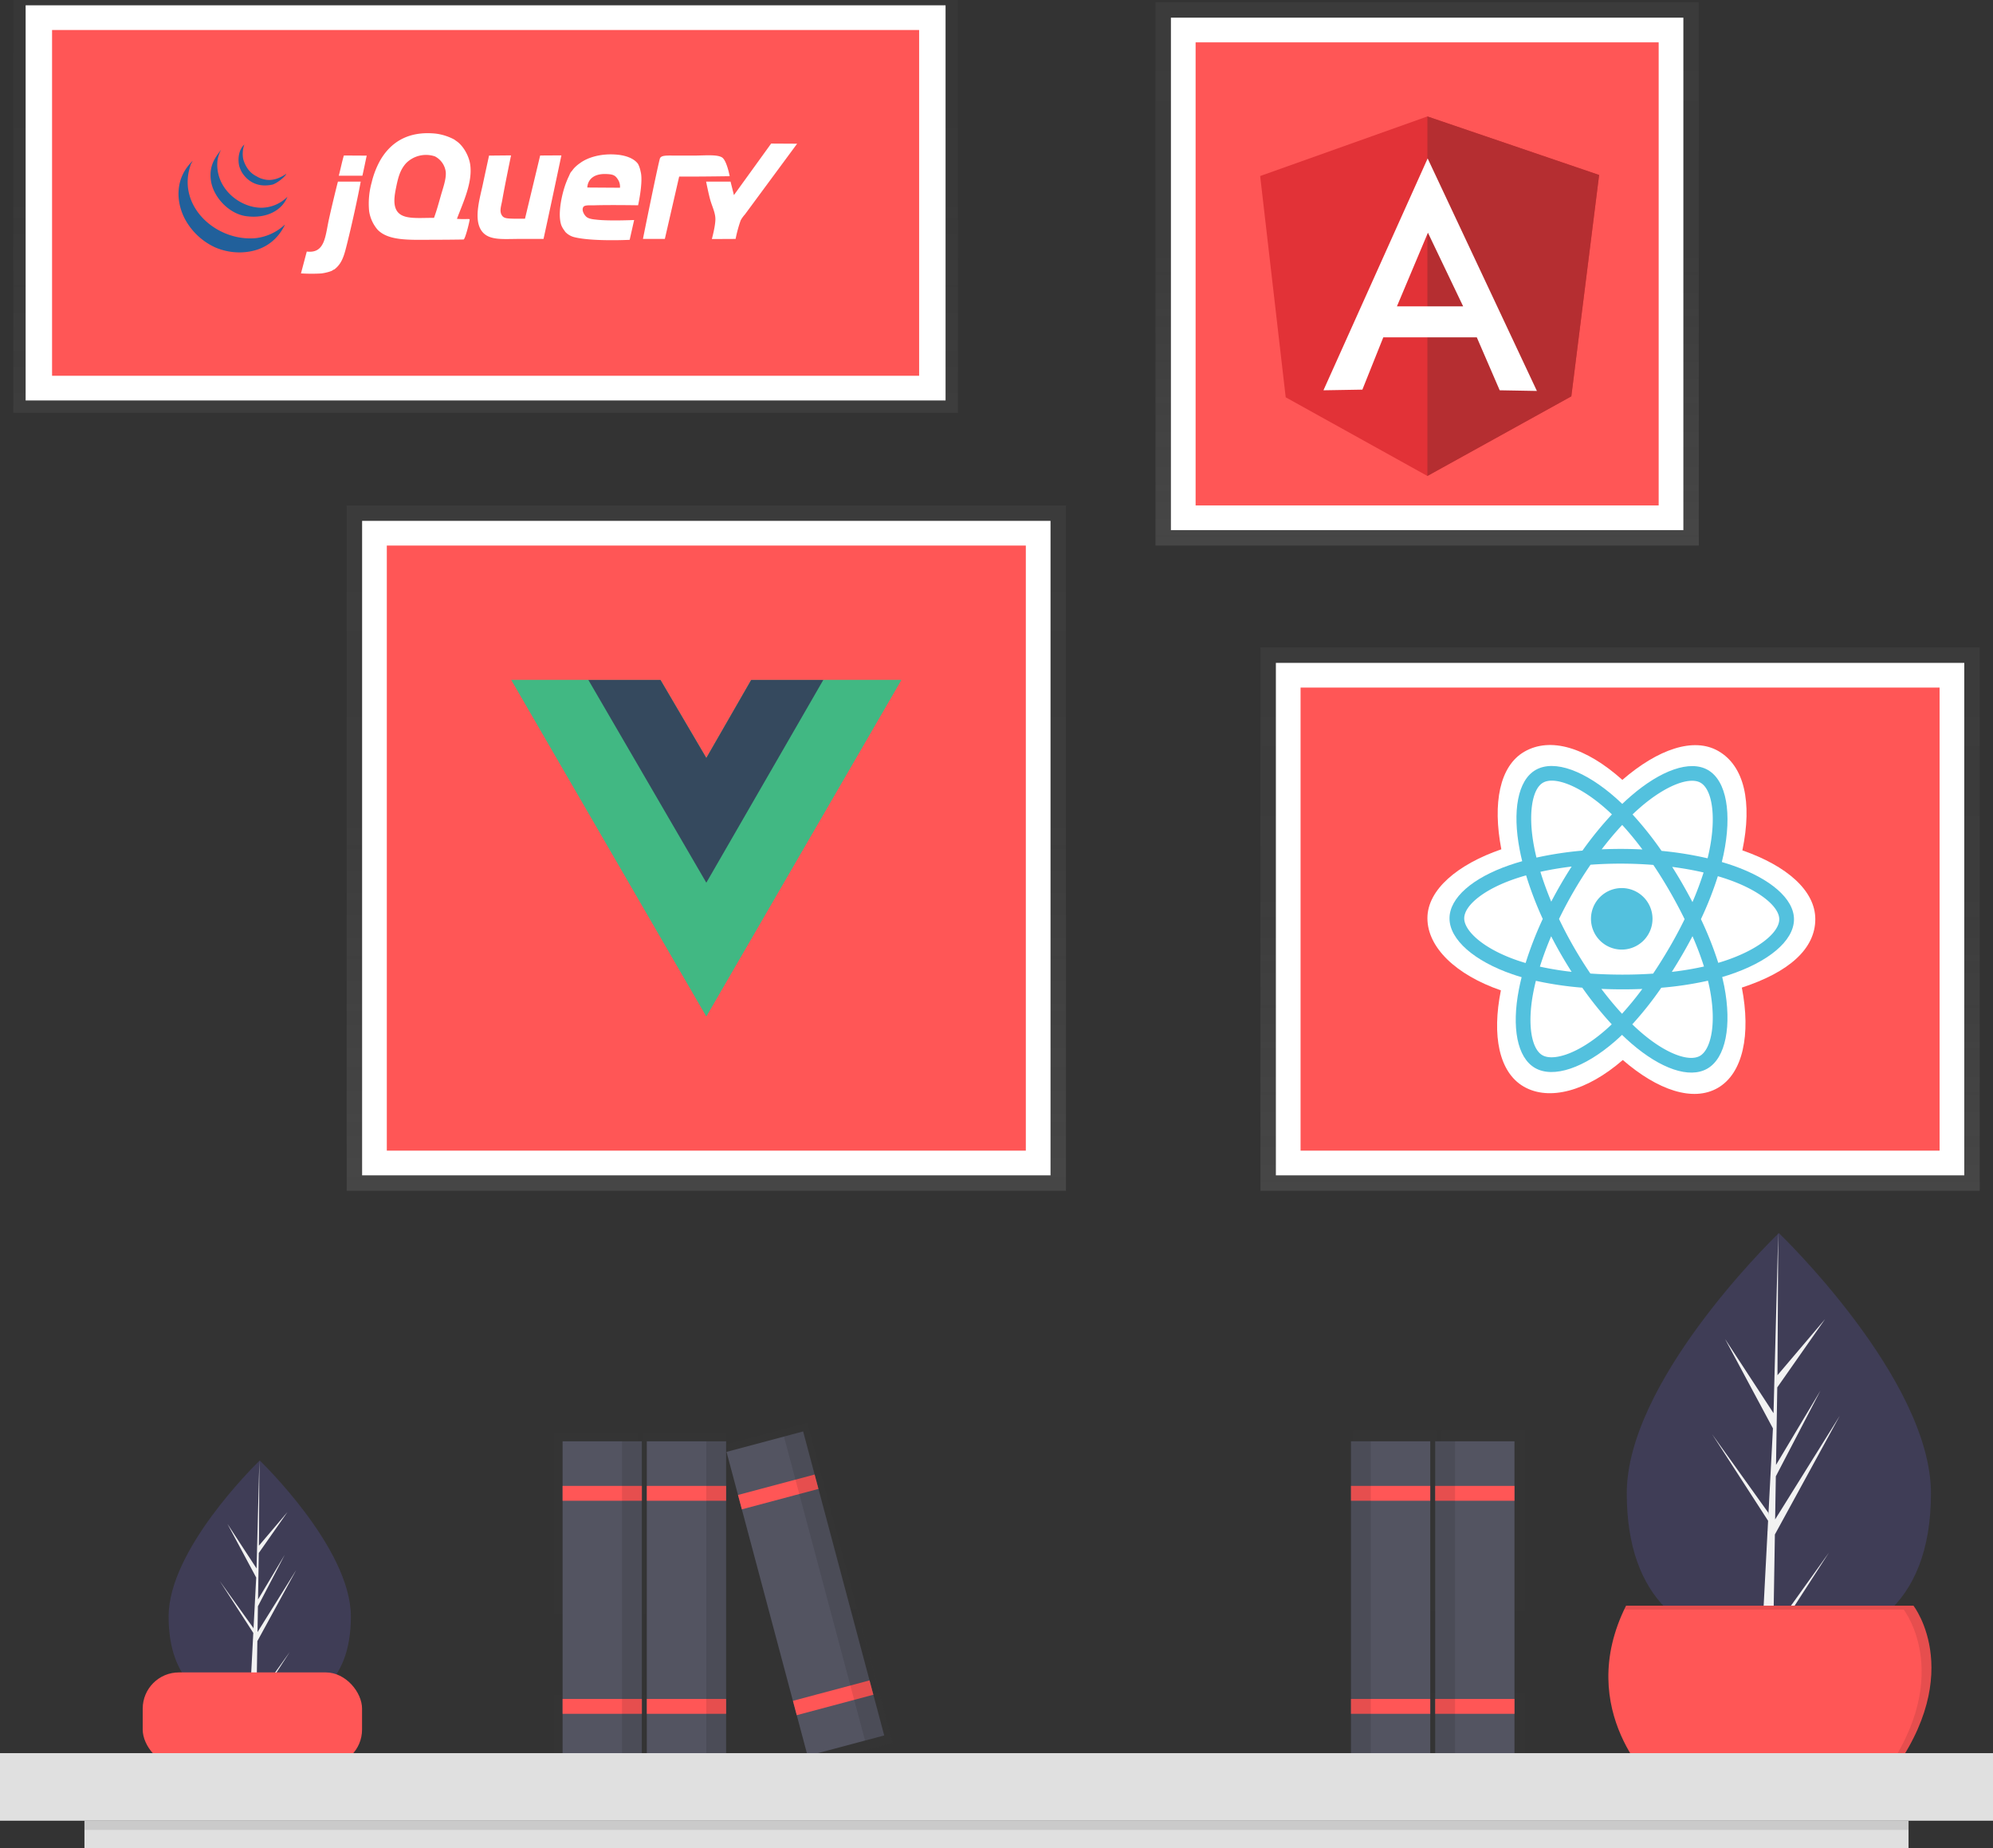 <svg id="e8aabfee-d00f-44c0-b6f7-c40294f8dfa6" data-name="Layer 1" xmlns="http://www.w3.org/2000/svg" xmlns:xlink="http://www.w3.org/1999/xlink" width="787.169" height="730" viewBox="0 0 787.169 730"><rect x="0" y="0" width="787.169" height="730" fill="#333333" stroke="none"/><defs><linearGradient id="a3c4672e-2259-4d6c-8c24-5949363a8af1" x1="278.973" y1="470.295" x2="278.973" y2="199.617" gradientUnits="userSpaceOnUse"><stop offset="0" stop-color="gray" stop-opacity="0.25"/><stop offset="0.535" stop-color="gray" stop-opacity="0.12"/><stop offset="1" stop-color="gray" stop-opacity="0.1"/></linearGradient><linearGradient id="acf699b8-10e6-407b-86e3-0f7f8fa4bdb6" x1="191.795" y1="163.039" x2="191.795" y2="0" xlink:href="#a3c4672e-2259-4d6c-8c24-5949363a8af1"/><linearGradient id="b28a1e8f-be05-408d-a6f5-6fd2e5b0337f" x1="563.673" y1="215.467" x2="563.673" y2="0.876" xlink:href="#a3c4672e-2259-4d6c-8c24-5949363a8af1"/><linearGradient id="f1fc4b36-2829-4464-83b0-fd2af5b19fd6" x1="639.878" y1="470.295" x2="639.878" y2="255.703" xlink:href="#a3c4672e-2259-4d6c-8c24-5949363a8af1"/><linearGradient id="bb60ebe1-81e2-422a-a970-aa43062904da" x1="453.701" y1="780.902" x2="453.701" y2="650.043" gradientTransform="matrix(-1, 0, 0, 1, 1039.585, -85)" xlink:href="#a3c4672e-2259-4d6c-8c24-5949363a8af1"/><linearGradient id="a1b2f907-b002-48c8-973d-a12b277f13d1" x1="488.734" y1="780.902" x2="488.734" y2="650.043" gradientTransform="matrix(-1, 0, 0, 1, 1039.585, -85)" xlink:href="#a3c4672e-2259-4d6c-8c24-5949363a8af1"/><linearGradient id="a8136d5f-4c26-4562-977f-ea29024932d1" x1="235.319" y1="696.902" x2="235.319" y2="566.043" xlink:href="#a3c4672e-2259-4d6c-8c24-5949363a8af1"/><linearGradient id="eaaf4b84-3353-429f-a894-84d4b3cd89b7" x1="270.352" y1="696.902" x2="270.352" y2="566.043" xlink:href="#a3c4672e-2259-4d6c-8c24-5949363a8af1"/><linearGradient id="fa1ca12c-a5d3-4b88-b665-ae3e1db189da" x1="319.81" y1="696.88" x2="319.81" y2="561.944" xlink:href="#a3c4672e-2259-4d6c-8c24-5949363a8af1"/></defs><title>JavaScript frameworks</title><path d="M969.076,674.787c0,45.239-26.894,61.036-60.068,61.036-.772,0-1.541-.008-2.304-.029-1.536-.033-3.06-.1-4.563-.209-29.942-2.117-53.204-18.728-53.204-60.799,0-43.535,55.626-98.472,59.822-102.551l.008-.004c.159-.159.242-.238.242-.238S969.076,629.544,969.076,674.787Z" transform="translate(-206.415 -85)" fill="#3f3d56"/><path d="M906.817,728.902,928.789,698.204l-22.027,34.067-.058,3.524c-1.536-.033-3.06-.1-4.563-.209l2.367-45.26-.017-.351.042-.067.221-4.275L882.673,651.479l22.148,30.948.054.906,1.791-34.196-18.904-35.29,19.133,29.282,1.862-70.893.008-.242v.238l-.309,55.906,18.816-22.164-18.895,26.978-.497,30.618,17.572-29.383L907.806,668.078l-.276,17.021,25.508-40.901-25.604,46.842Z" transform="translate(-206.415 -85)" fill="#f2f2f2"/><path d="M345,723.419c0,27.107-16.115,36.573-35.993,36.573-.463,0-.923-.005-1.381-.018-.921-.02-1.834-.06-2.734-.125-17.941-1.268-31.88-11.222-31.88-36.43,0-26.086,33.331-59.004,35.845-61.448l.005-.003c.095-.095.145-.143.145-.143S345,696.31,345,723.419Z" transform="translate(-206.415 -85)" fill="#3f3d56"/><path d="M307.694,755.844l13.166-18.394-13.198,20.413-.035,2.111c-.921-.02-1.834-.06-2.734-.125l1.418-27.119-.01-.21.025-.04.133-2.562-13.231-20.465,13.271,18.544.033.543,1.073-20.49L296.277,686.904l11.465,17.546,1.116-42.479.005-.145v.143l-.185,33.498,11.275-13.281-11.322,16.165-.298,18.346,10.529-17.606L308.287,719.399l-.165,10.199L323.406,705.09,308.064,733.158Z" transform="translate(-206.415 -85)" fill="#f2f2f2"/><rect x="136.928" y="199.617" width="284.09" height="270.678" fill="url(#a3c4672e-2259-4d6c-8c24-5949363a8af1)"/><rect x="143.024" y="205.713" width="271.898" height="258.486" fill="#fff"/><rect x="152.779" y="215.467" width="252.389" height="238.977" fill="#ff5656"/><path d="M531.584,353.55h30.797L485.388,486.362,408.396,353.55h58.899l18.093,30.797,17.708-30.797Z" transform="translate(-206.415 -85)" fill="#41b883"/><path d="M408.396,353.55,485.388,486.362l76.993-132.812H531.584l-46.196,79.687-46.581-79.687Z" transform="translate(-206.415 -85)" fill="#41b883"/><path d="M438.808,353.55l46.581,80.072,46.196-80.072h-28.487l-17.708,30.797-18.093-30.797Z" transform="translate(-206.415 -85)" fill="#35495e"/><g opacity="0.5"><rect x="5.247" width="373.097" height="163.039" fill="url(#acf699b8-10e6-407b-86e3-0f7f8fa4bdb6)"/></g><rect x="10.124" y="2.095" width="363.343" height="156.067" fill="#fff"/><rect x="20.564" y="11.849" width="342.463" height="136.558" fill="#ff5656"/><path d="M510.99,141.702l10.259.057s-19.073,25.845-20.631,27.952A12.016,12.016,0,0,0,498.954,172.04a52.041,52.041,0,0,0-1.997,7.321l-9.387.047s1.461-5.241,1.4-8.033c-.053-2.439-1.298-4.875-1.996-7.321-.706-2.476-1.664-7.321-1.664-7.321h9.651l1.331,5.324,14.698-20.355" transform="translate(-206.415 -85)" fill="#fff"/><path d="M491.564,147.153c1.893,1.141,3.055,7.437,3.055,7.437s-9.906.146-15.297.146h-4.659l-5.657,24.624h-8.652s5.384-26.76,6.655-31.612c.412-1.571,2.822-1.301,6.891-1.301H480.4c4.196,0,9.101-.536,11.164.705m-40.277,11.993a5.186,5.186,0,0,0-.915-3.411c-1.012-1.56-1.946-1.923-4.609-2.007-7.517-.236-7.371,5.334-7.371,5.334Zm8.152-6.379c1.102,3.974-.998,13.311-.998,13.311s-10.965-.183-16.971,0c-1.867.057-4.103-.203-4.659.666-.782,1.217.286,3.092,1.191,3.883,1.042.911,3.071,1.015,3.8,1.108,4.875.619,15.077.16,15.077.16l-1.767,7.826s-14.417.723-21.629-.998a7.341,7.341,0,0,1-3.661-1.996c-.246-.266-.46-.628-.693-.942a8.745,8.745,0,0,1-.971-1.721c-1.647-4.389.193-12.797,1.997-17.303.209-.522.472-1.184.749-1.747.346-.702.638-1.494.915-1.913.186-.289.416-.476.609-.749a11.174,11.174,0,0,1,.722-.915,13.713,13.713,0,0,1,2.33-1.996c3.004-2.25,8.442-3.997,14.974-3.328,2.459.253,6.173,1.131,7.986,3.661a11.171,11.171,0,0,1,.998,2.995Zm-39.681-6.349,8.389-.049s-4.675,22.178-7.058,32.993h-9.651c-6.744,0-12.751.835-15.306-3.993-2.479-4.688-.113-12.398.998-17.636.785-3.707,2.44-11.284,2.44-11.284l8.692-.08s-2.456,11.796-3.478,17.686c-.366,2.11-1.121,4.096-.332,5.656.749,1.485,1.797,1.591,4.991,1.664,1.012.024,4.326,0,4.326,0l5.99-24.957m-39.266,15.973c.878-3.121,2.16-6.505,1.997-9.317a7.999,7.999,0,0,0-4.326-6.322,11.085,11.085,0,0,0-11.314,2.662c-2.359,2.556-3.158,5.541-3.993,9.651-.622,3.051-1.131,6.272,0,8.651,2.003,4.207,8.249,3.288,14.974,3.328.998-2.675,1.823-5.68,2.662-8.652Zm11.647-12.312c.958,6.968-2.718,14.658-5.251,21.346,2.582.233,4.845-.036,5.008.157.17.25-1.731,7.983-2.393,8.003-2.049.053-8.841.11-11.673.11-9.241,0-17.886.602-22.294-3.993a14.493,14.493,0,0,1-3.328-7.321,31.047,31.047,0,0,1,.999-11.313,34.242,34.242,0,0,1,3.328-8.652c3.883-6.778,10.638-11.809,21.962-10.648a21.09,21.09,0,0,1,7.321,2.329c.136.08.613.459.722.526,2.662,1.694,5.088,5.737,5.601,9.457ZM351.253,146.457c-.559,2.546-1.118,5.431-1.707,7.947h-9.317c.722-2.788,1.274-5.56,1.997-7.986,2.981,0,5.753.04,9.028.04M339.896,156.733h8.985c-1.175,6.502-3.501,16.99-5.324,24.291-1.141,4.569-1.903,7.903-4.991,10.315-.276.216-.436.114-.666.333-.569.543-3.201,1.172-4.658,1.331a66.98,66.98,0,0,1-7.96-.026c.762-2.785,1.624-6.129,2.303-8.626,7.098.859,7.277-5.85,8.652-12.312.795-3.734,3.205-13.81,3.66-15.307" transform="translate(-206.415 -85)" fill="#fff"/><path d="M318.932,173.704l-.193.499c-3.281,6.389-9.095,10.309-17.387,10.482a24.309,24.309,0,0,1-9.983-1.996A25.787,25.787,0,0,1,279.391,171.374c-3.431-6.645-4.05-15.889,3.084-22.794.11,0-.865,1.497-.755,1.497l-.196.639c-5.141,16.095,10.698,29.889,26.095,28.311a20.225,20.225,0,0,0,11.313-5.324" transform="translate(-206.415 -85)" fill="#21609b"/><path d="M309.615,167.049a14.732,14.732,0,0,0,10.316-4.326c-2.096,5.321-8.166,8.741-16.305,7.653-6.815-.912-13.307-7.77-13.976-14.642-.489-5.001,1.254-7.986,4.126-11.607a12.145,12.145,0,0,0-1.464,4.286c-1.091,10.818,8.642,18.578,17.303,18.635" transform="translate(-206.415 -85)" fill="#21609b"/><path d="M319.541,153.611c-.602,1.381-4.069,3.99-5.6,4.316-6.063,1.292-9.946-1.583-11.98-4.855a14.983,14.983,0,0,1-.961-2.162c-.789-2.682-.426-6.739,1.927-8.838a11.048,11.048,0,0,0-.439,5.823,12.932,12.932,0,0,0,1.604,3.504,9.216,9.216,0,0,0,3.66,3.235,9.71,9.71,0,0,0,1.84.881c1.527.45,4.752,1.634,9.95-1.903" transform="translate(-206.415 -85)" fill="#21609b"/><rect x="456.377" y="0.876" width="214.592" height="214.592" fill="url(#b28a1e8f-be05-408d-a6f5-6fd2e5b0337f)"/><rect x="462.474" y="6.972" width="202.399" height="202.399" fill="#fff"/><rect x="472.228" y="16.726" width="182.891" height="182.891" fill="#ff5656"/><path d="M704.136,154.523l66.053-23.535,67.832,23.116-10.983,87.392-56.849,31.484-55.96-31.066Z" transform="translate(-206.415 -85)" fill="#e23237"/><path d="M838.021,154.105l-67.832-23.116v141.992l56.849-31.432,10.983-87.444Z" transform="translate(-206.415 -85)" fill="#b52e31"/><path d="M770.294,147.568l-41.159,91.576,15.376-.261,8.264-20.659h36.923l9.048,20.92,14.696.261-43.147-91.837Zm.105,29.34,13.911,29.078H758.16l12.239-29.078Z" transform="translate(-206.415 -85)" fill="#fff"/><rect x="497.832" y="255.703" width="284.09" height="214.592" fill="url(#f1fc4b36-2829-4464-83b0-fd2af5b19fd6)"/><rect x="503.929" y="261.8" width="271.898" height="202.399" fill="#fff"/><rect x="513.683" y="271.554" width="252.389" height="182.891" fill="#ff5656"/><path d="M770.198,447.589c-.037,11.57,11.227,22.406,29.019,28.551-3.613,17.895-.739,32.337,8.994,37.991,10.004,5.812,24.949,1.858,39.161-10.486,13.777,11.932,27.724,16.655,37.485,11.046,10.032-5.765,13.126-21.167,9.529-39.644,18.571-6.075,28.978-15.252,29.015-26.974.036-11.302-11.252-21.114-28.804-27.219,3.996-19.216.706-33.309-9.43-39.196-9.772-5.677-23.912-.801-37.969,11.355-14.543-12.995-28.515-16.992-38.678-11.152-9.799,5.631-12.636,20.317-9.126,38.566C782.164,426.372,770.233,436.333,770.198,447.589Z" transform="translate(-206.415 -85)" fill="#fff"/><path d="M890.856,426.849q-2.17-.752-4.376-1.394.371-1.486.686-2.985c3.366-16.084,1.239-29.056-6.15-33.347-7.085-4.116-18.706.116-30.462,10.281q-1.738,1.506-3.397,3.098-1.104-1.065-2.248-2.089c-12.252-10.948-24.553-15.584-31.962-11.327-7.104,4.082-9.243,16.265-6.306,31.527q.438,2.267.991,4.51c-1.744.489-3.429,1.012-5.041,1.568-14.42,4.976-23.645,12.818-23.67,20.982-.027,8.432,9.822,16.921,24.81,22.097q1.823.627,3.675,1.162-.61,2.411-1.084,4.854c-2.893,14.978-.708,26.885,6.351,30.987,7.291,4.235,19.565-.056,31.536-10.453q1.419-1.233,2.847-2.608,1.786,1.734,3.667,3.367c11.532,9.987,22.94,14.041,30.019,9.973,7.311-4.202,9.723-16.978,6.693-32.542q-.347-1.783-.804-3.64,1.293-.377,2.533-.782c15.614-5.118,25.788-13.441,25.815-21.986.026-8.193-9.445-16.148-24.124-21.253Z" transform="translate(-206.415 -85)" fill="#53c1de"/><path d="M887.353,464.565c-.744.244-1.509.479-2.287.708a136.419,136.419,0,0,0-6.835-17.258,136.361,136.361,0,0,0,6.675-16.964c1.39.408,2.74.837,4.041,1.289,12.577,4.373,20.237,10.806,20.221,15.744-.017,5.26-8.333,12.062-21.814,16.482Zm-5.623,11.055c1.34,6.882,1.515,13.101.597,17.959-.824,4.365-2.463,7.272-4.481,8.432-4.296,2.468-13.456-.787-23.317-9.327q-1.696-1.469-3.412-3.13A136.587,136.587,0,0,0,862.568,475.109a135.683,135.683,0,0,0,18.436-2.782q.41,1.681.726,3.294Zm-56.593,25.796c-4.194,1.466-7.53,1.498-9.543.329-4.284-2.488-6.038-12.05-3.564-24.859q.441-2.271,1.008-4.514a136.677,136.677,0,0,0,18.327,2.712,141.437,141.437,0,0,0,11.634,14.467q-1.27,1.221-2.6,2.379c-5.294,4.598-10.594,7.855-15.261,9.487ZM805.629,464.275c-6.627-2.289-12.097-5.253-15.842-8.48-3.365-2.901-5.06-5.776-5.053-8.104.016-4.954,7.422-11.25,19.755-15.506q2.322-.798,4.688-1.459a139.397,139.397,0,0,0,6.577,17.204,141.512,141.512,0,0,0-6.769,17.407Q807.294,464.847,805.629,464.275Zm6.72-44.76c-2.516-13.076-.787-22.929,3.494-25.389,4.561-2.621,14.613,1.169,25.192,10.621.676.604,1.355,1.237,2.035,1.891a139.285,139.285,0,0,0-11.635,14.306,142.021,142.021,0,0,0-18.165,2.764q-.514-2.086-.922-4.195Zm58.643,14.677q-1.984-3.453-4.116-6.817c4.34.562,8.496,1.303,12.399,2.208a123.985,123.985,0,0,1-4.392,11.702q-1.875-3.585-3.892-7.092ZM847.133,410.804a124.302,124.302,0,0,1,7.976,9.691q-8.035-.405-16.081-.054c2.654-3.477,5.372-6.707,8.105-9.636ZM822.972,434.079q-2.013,3.466-3.863,7.024c-1.68-4.02-3.116-7.971-4.286-11.787,3.885-.857,8.027-1.553,12.342-2.079Q824.988,430.609,822.972,434.079Zm4.185,34.747a123.758,123.758,0,0,1-12.533-2.056c1.214-3.875,2.706-7.902,4.448-11.998q1.834,3.571,3.835,7.052Q824.949,465.376,827.157,468.826Zm19.9,16.555c-2.745-2.981-5.483-6.278-8.155-9.823q3.907.166,7.96.179,4.16.013,8.214-.157A123.602,123.602,0,0,1,847.058,485.381Zm27.839-30.641a123.437,123.437,0,0,1,4.531,11.983,123.352,123.352,0,0,1-12.699,2.123q2.168-3.413,4.199-6.91,2.064-3.554,3.969-7.196Zm-8.995,4.277q-3.108,5.361-6.56,10.511c-4.038.276-8.21.411-12.461.398-4.234-.013-8.352-.158-12.317-.428q-3.507-5.157-6.616-10.569-3.092-5.379-5.77-10.981,2.704-5.583,5.822-10.95v.001q3.115-5.365,6.63-10.482c4.047-.293,8.197-.44,12.391-.427,4.213.013,8.366.188,12.41.509q3.445,5.127,6.522,10.488,3.093,5.371,5.831,10.935-2.744,5.6-5.881,10.995Zm12.195-64.868c4.548,2.642,6.286,13.244,3.38,27.13q-.286,1.357-.62,2.703a139.239,139.239,0,0,0-18.183-2.932,136.542,136.542,0,0,0-11.456-14.39q1.533-1.469,3.138-2.86c10.073-8.71,19.471-12.132,23.741-9.651Z" transform="translate(-206.415 -85)" fill="#fff"/><path d="M846.989,435.738a12.15,12.15,0,1,1-12.188,12.111,12.149,12.149,0,0,1,12.188-12.111" transform="translate(-206.415 -85)" fill="#53c1de"/><g opacity="0.7"><g opacity="0.1"><polygon points="602.37 565.043 602.37 583.59 602.37 589.773 602.37 672.203 602.37 678.386 602.37 695.902 577.64 695.902 569.397 695.902 569.397 678.386 569.397 672.203 569.397 589.773 569.397 583.59 569.397 565.043 577.64 565.043 602.37 565.043" fill="url(#bb60ebe1-81e2-422a-a970-aa43062904da)"/></g><g opacity="0.1"><polygon points="567.337 565.043 567.337 583.59 567.337 589.773 567.337 672.203 567.337 678.386 567.337 695.902 542.607 695.902 534.364 695.902 534.364 678.386 534.364 672.203 534.364 589.773 534.364 583.59 534.364 565.043 542.607 565.043 567.337 565.043" fill="url(#a1b2f907-b002-48c8-973d-a12b277f13d1)"/></g></g><rect x="56.364" y="660.516" width="86.635" height="36.866" rx="14.297" fill="#ff5656"/><g opacity="0.7"><g opacity="0.1"><polygon points="218.832 566.043 218.832 584.59 218.832 590.773 218.832 673.203 218.832 679.386 218.832 696.902 243.562 696.902 251.805 696.902 251.805 679.386 251.805 673.203 251.805 590.773 251.805 584.59 251.805 566.043 243.562 566.043 218.832 566.043" fill="url(#a8136d5f-4c26-4562-977f-ea29024932d1)"/></g><g opacity="0.1"><polygon points="253.866 566.043 253.866 584.59 253.866 590.773 253.866 673.203 253.866 679.386 253.866 696.902 278.595 696.902 286.838 696.902 286.838 679.386 286.838 673.203 286.838 590.773 286.838 584.59 286.838 566.043 278.595 566.043 253.866 566.043" fill="url(#eaaf4b84-3353-429f-a894-84d4b3cd89b7)"/></g><g opacity="0.1"><polygon points="352.601 688.383 325.251 585.838 325.251 585.838 323.658 579.865 323.658 579.865 318.878 561.944 287.019 570.441 291.799 588.362 291.799 588.362 293.068 593.119 314.635 673.982 314.635 673.982 316.228 679.955 316.228 679.955 320.742 696.88 352.601 688.383" fill="url(#fa1ca12c-a5d3-4b88-b665-ae3e1db189da)"/></g></g><rect x="222.207" y="569.241" width="31.309" height="124.256" fill="#535461"/><rect x="222.207" y="586.853" width="31.309" height="5.87" fill="#ff5656"/><rect x="222.207" y="670.994" width="31.309" height="5.87" fill="#ff5656"/><rect x="245.689" y="569.241" width="7.827" height="124.256" opacity="0.1"/><rect x="255.473" y="569.241" width="31.309" height="124.256" fill="#535461"/><rect x="255.473" y="586.853" width="31.309" height="5.87" fill="#ff5656"/><rect x="255.473" y="670.994" width="31.309" height="5.87" fill="#ff5656"/><rect x="278.954" y="569.241" width="7.827" height="124.256" opacity="0.1"/><rect x="508.851" y="652.285" width="31.309" height="124.256" transform="translate(-372.808 74.299) rotate(-14.934)" fill="#535461"/><rect x="498.135" y="671.3" width="31.309" height="5.87" transform="translate(-362.816 70.18) rotate(-14.934)" fill="#ff5656"/><rect x="519.819" y="752.6" width="31.309" height="5.87" transform="translate(-383.035 78.514) rotate(-14.934)" fill="#ff5656"/><rect x="531.936" y="649.259" width="7.827" height="124.256" transform="translate(-371.645 77.12) rotate(-14.934)" opacity="0.1"/><rect x="773.279" y="654.241" width="31.309" height="124.256" transform="translate(1371.451 1347.739) rotate(-180)" fill="#535461"/><rect x="773.279" y="671.853" width="31.309" height="5.87" transform="translate(1371.451 1264.575) rotate(-180)" fill="#ff5656"/><rect x="773.279" y="755.994" width="31.309" height="5.87" transform="translate(1371.451 1432.859) rotate(-180)" fill="#ff5656"/><rect x="773.279" y="654.241" width="7.827" height="124.256" transform="translate(1347.97 1347.739) rotate(-180)" opacity="0.1"/><rect x="740.014" y="654.241" width="31.309" height="124.256" transform="translate(1304.921 1347.739) rotate(-180)" fill="#535461"/><rect x="740.014" y="671.853" width="31.309" height="5.87" transform="translate(1304.921 1264.575) rotate(-180)" fill="#ff5656"/><rect x="740.014" y="755.994" width="31.309" height="5.87" transform="translate(1304.921 1432.859) rotate(-180)" fill="#ff5656"/><rect x="740.014" y="654.241" width="7.827" height="124.256" transform="translate(1281.439 1347.739) rotate(-180)" opacity="0.1"/><path d="M848.654,719.163H962.166s22.393,28.571-12.355,71.041H860.237S827.805,760.861,848.654,719.163Z" transform="translate(-206.415 -85)" fill="#ff5656"/><g opacity="0.1"><path d="M962.166,719.163H848.654c-.259.517-.503,1.031-.745,1.544H958.305s21.844,27.881-11.117,69.497h2.623C984.559,747.734,962.166,719.163,962.166,719.163Z" transform="translate(-206.415 -85)"/></g><rect y="692.4" width="787.169" height="26.684" fill="#e0e0e0"/><rect x="33.355" y="719.084" width="720.46" height="10.916" fill="#e0e0e0"/><rect x="33.355" y="719.084" width="720.46" height="3.639" opacity="0.1"/></svg>